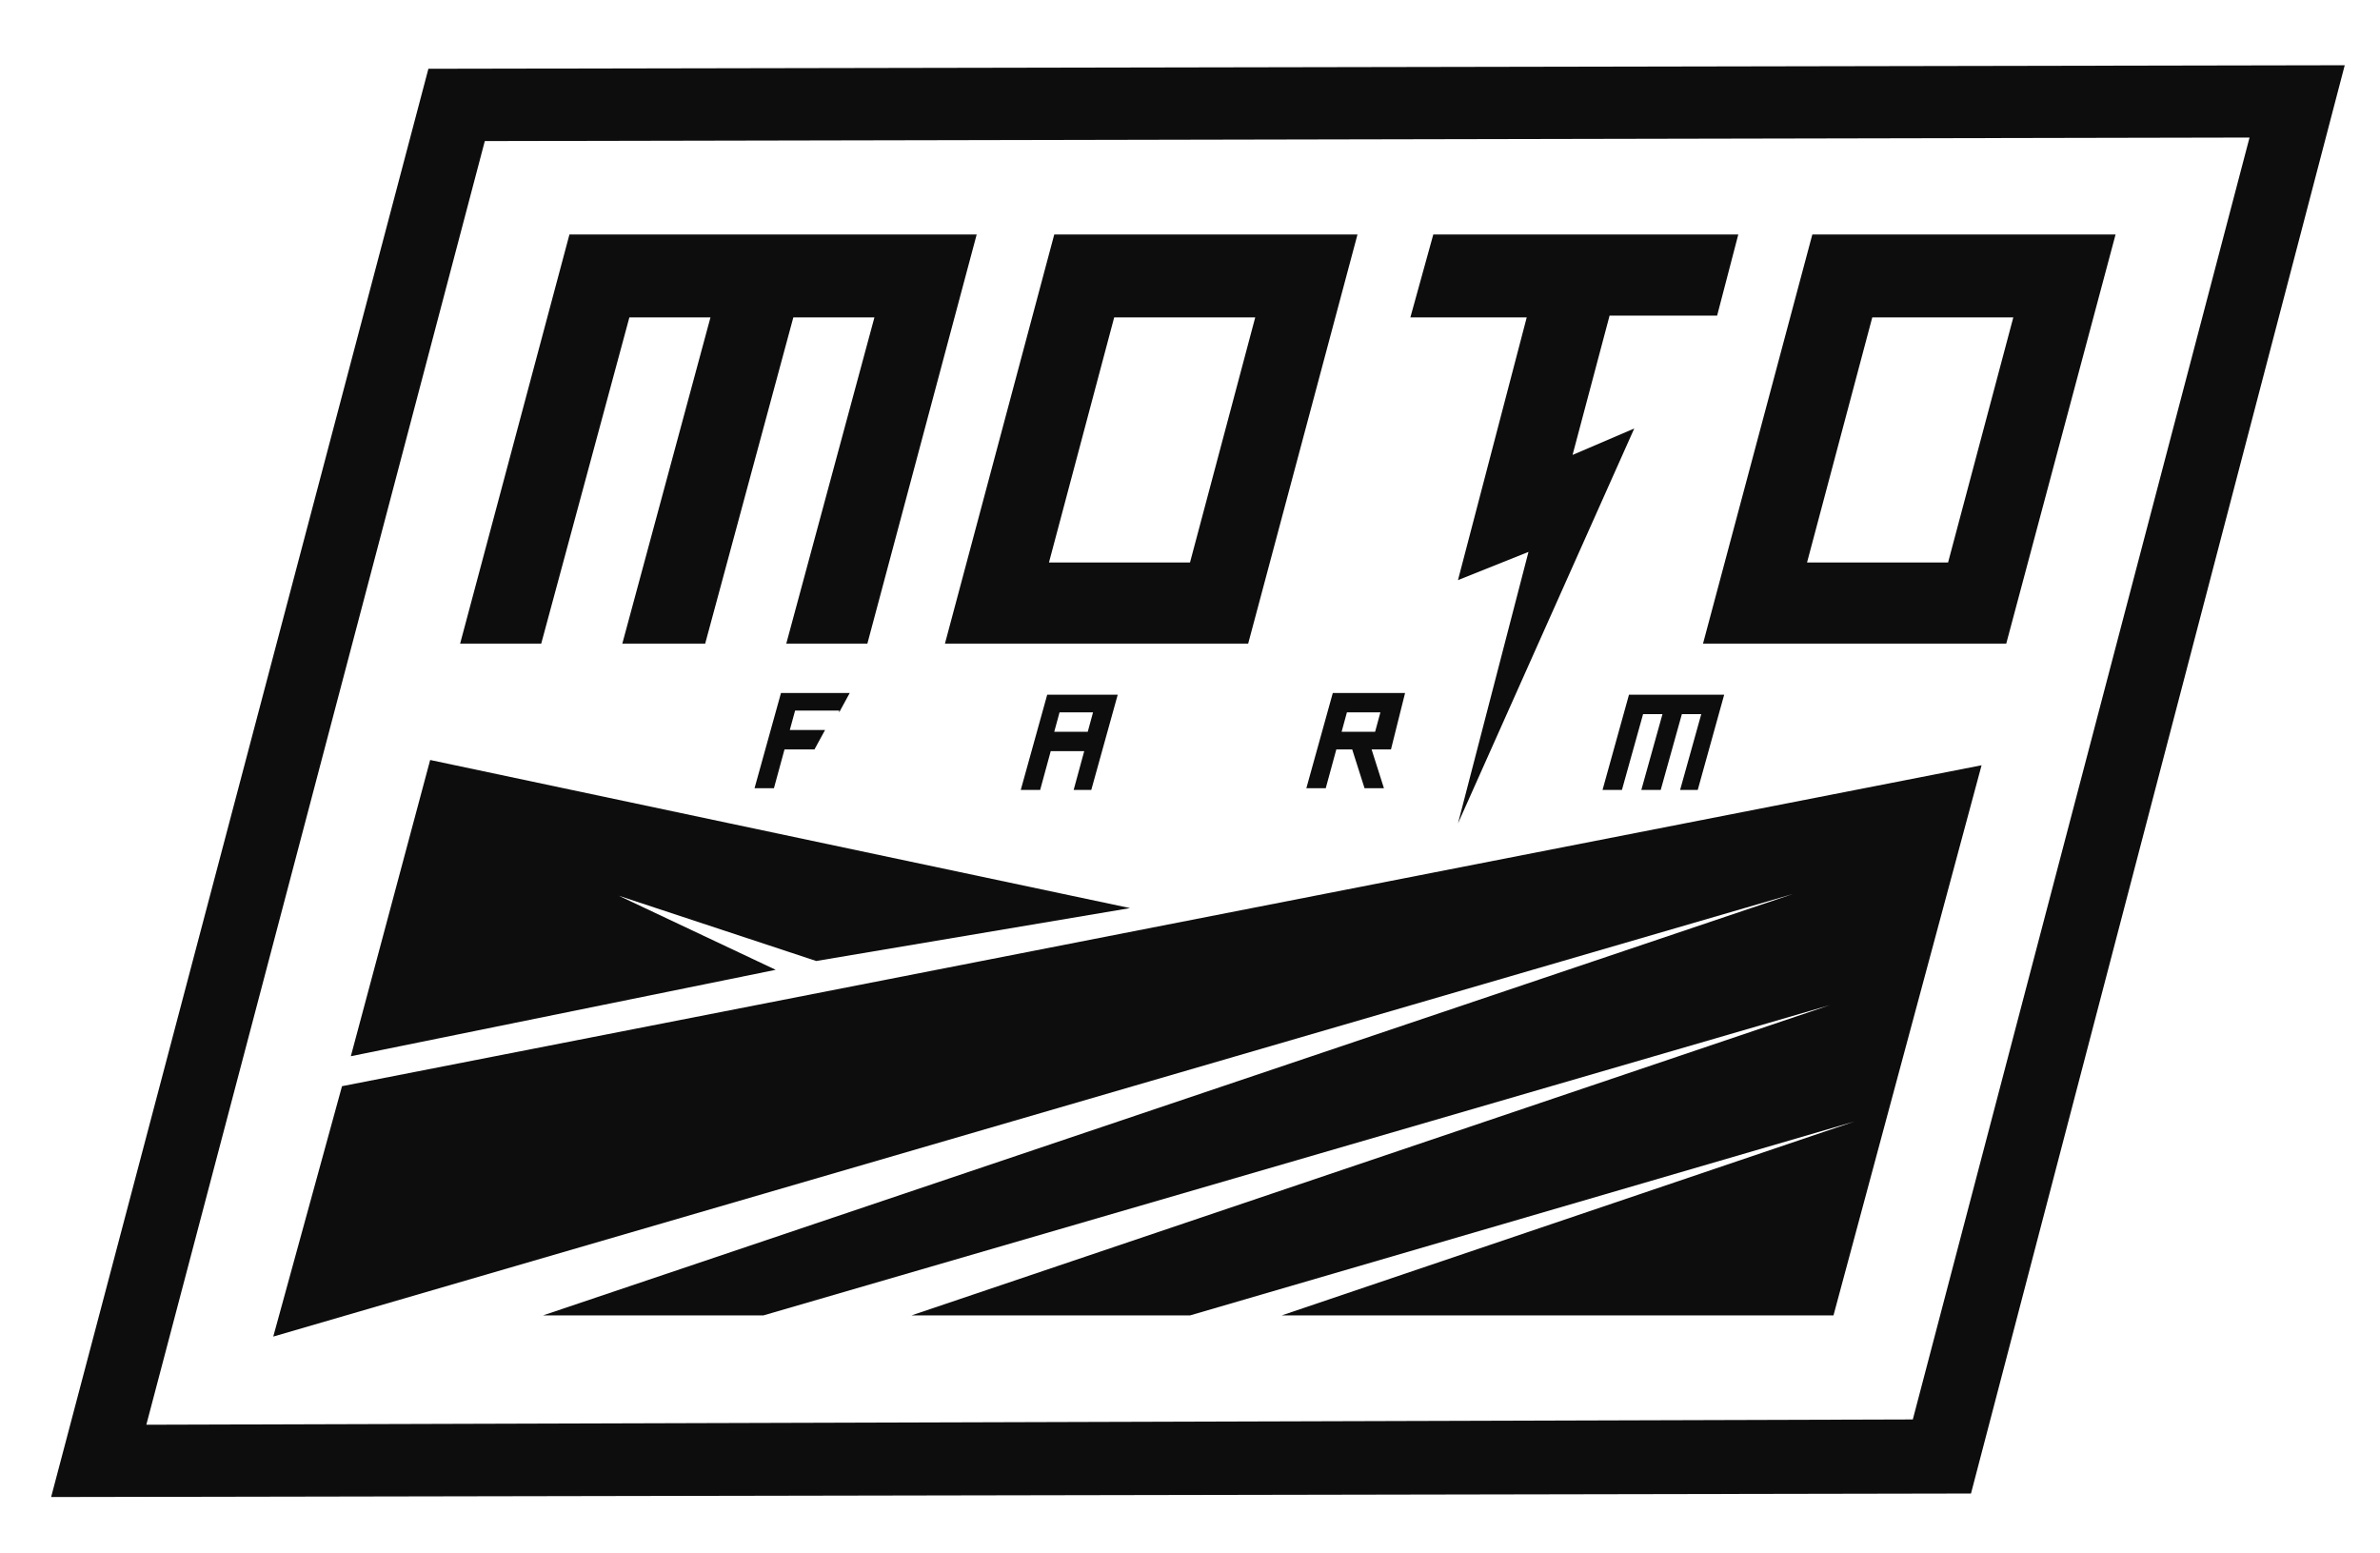 <?xml version="1.0" encoding="utf-8"?>
<!-- Generator: Adobe Illustrator 24.0.3, SVG Export Plug-In . SVG Version: 6.00 Build 0)  -->
<svg version="1.1" id="Layer_1" xmlns="http://www.w3.org/2000/svg" xmlns:xlink="http://www.w3.org/1999/xlink" x="0px" y="0px"
	 viewBox="0 0 135 88.1" style="enable-background:new 0 0 135 88.1;" xml:space="preserve">
<style type="text/css">
	.st0{fill:#0D0D0D;}
</style>
<path class="st0" d="M47.6,40.4l0.6-1.1h-3.9l-1.5,5.4h1.1l0.6-2.2h1.7l0.6-1.1h-2l0.3-1.1H47.6z M79.7,39.3h-4.1l-1.5,5.4h1.1
	l0.6-2.2h0.9l0.7,2.2h1.1l-0.7-2.2h1.1L79.7,39.3z M78,41.5h-1.9l0.3-1.1h1.9L78,41.5z M61.9,44.8l1.5-5.4h-4l-1.5,5.4H59l0.6-2.2
	h1.9l-0.6,2.2H61.9z M59.8,41.5l0.3-1.1H62l-0.3,1.1H59.8z M35.7,18h4.6l-5,18.5H40L45,18h4.6l-5,18.5h4.6l6.2-23.2H32.3l-6.2,23.2
	h4.6L35.7,18z M70.8,36.5L77,13.3H59.8l-6.2,23.2H70.8z M63.2,18h8l-3.7,13.9h-8L63.2,18z M102.8,13.3l-6.2,23.2h17.2l6.2-23.2
	H102.8z M110.5,31.9h-8l3.7-13.9h8L110.5,31.9z M96.3,44.8l1.5-5.4h-5.4l-1.5,5.4H92l1.2-4.3h1.1l-1.2,4.3h1.1l1.2-4.3h1.1l-1.2,4.3
	H96.3z M82.7,32.9l4-1.6l-4,15.4l10-22.4l-3.5,1.5l2.1-7.9h6.1l1.2-4.6H81.3L80,18h6.6L82.7,32.9z M35.1,50.8
	c3.3,1.1,7.9,2.6,11.2,3.7l17.8-3l-39.7-8.4l-4.5,16.8L44,55L35.1,50.8z M15.5,75.8l86.2-25.1L30.8,74.6h12.5l60.5-17.6L51.7,74.6
	h15.8l37.7-11l-32.5,11H104l8.4-31.2L19.4,61.6L15.5,75.8z M24.3,3.9l-21.4,81l108.9-0.2l21.2-81L24.3,3.9z M108.5,80.5L8.3,80.8
	L27.5,8l100.1-0.2L108.5,80.5z"/>
</svg>
